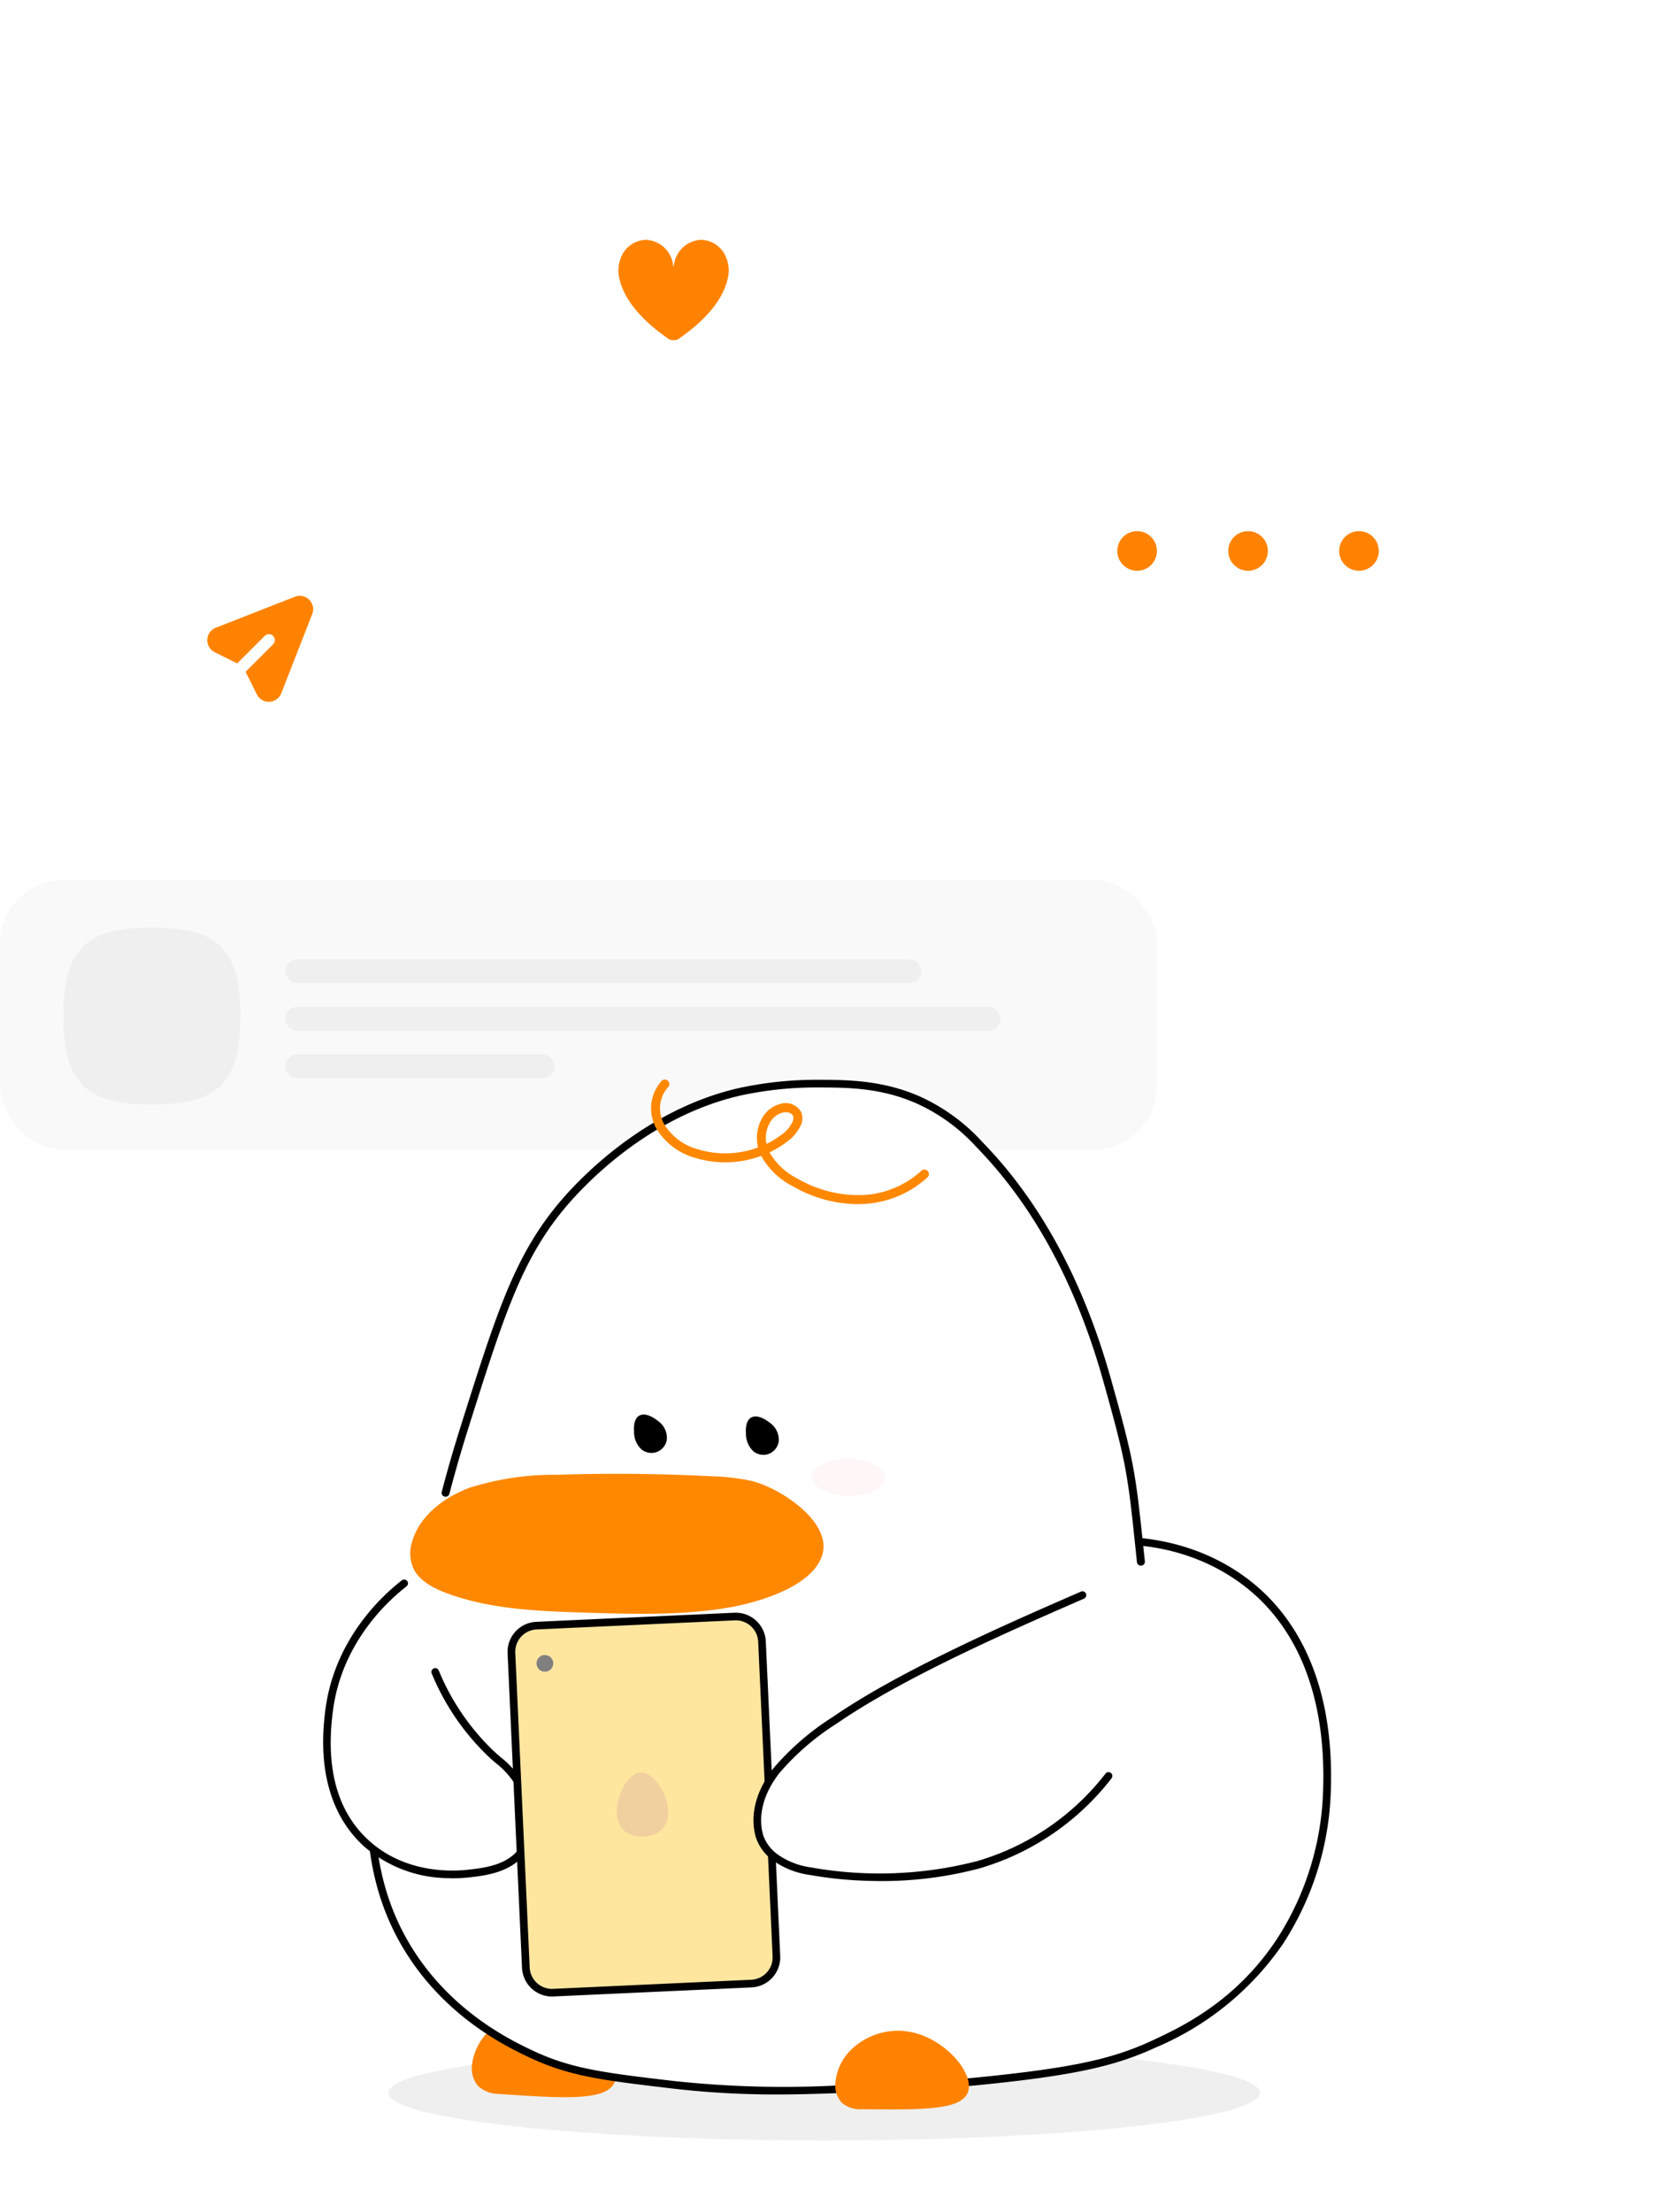 <svg xmlns="http://www.w3.org/2000/svg" xmlns:xlink="http://www.w3.org/1999/xlink" width="211.002" height="279" viewBox="0 0 211.002 279">
  <defs>
    <filter id="합치기_72" x="0" y="52.343" width="67" height="66.343" filterUnits="userSpaceOnUse">
      <feOffset input="SourceAlpha"/>
      <feGaussianBlur stdDeviation="5" result="blur"/>
      <feFlood flood-color="#aaa" flood-opacity="0.102"/>
      <feComposite operator="in" in2="blur"/>
      <feComposite in="SourceGraphic"/>
    </filter>
    <filter id="합치기_71" x="43.001" y="0" width="84" height="82.343" filterUnits="userSpaceOnUse">
      <feOffset input="SourceAlpha"/>
      <feGaussianBlur stdDeviation="5" result="blur-2"/>
      <feFlood flood-color="#aaa" flood-opacity="0.102"/>
      <feComposite operator="in" in2="blur-2"/>
      <feComposite in="SourceGraphic"/>
    </filter>
    <filter id="합치기_71-2" x="103.002" y="33" width="108" height="85.344" filterUnits="userSpaceOnUse">
      <feOffset input="SourceAlpha"/>
      <feGaussianBlur stdDeviation="5" result="blur-3"/>
      <feFlood flood-color="#aaa" flood-opacity="0.102"/>
      <feComposite operator="in" in2="blur-3"/>
      <feComposite in="SourceGraphic"/>
    </filter>
  </defs>
  <g id="그룹_21497" data-name="그룹 21497" transform="translate(-81.998 -79)">
    <g transform="matrix(1, 0, 0, 1, 82, 79)" filter="url(#합치기_72)">
      <path id="합치기_72-2" data-name="합치기 72" d="M14.582,36.344A14.583,14.583,0,0,1,8.388,8.56L8.3,1.41A1.368,1.368,0,0,1,10.7.476l5.8,6.707H22.42a14.58,14.58,0,1,1,0,29.161Z" transform="translate(52 103.69) rotate(180)" fill="#fff"/>
    </g>
    <g transform="matrix(1, 0, 0, 1, 82, 79)" filter="url(#합치기_71)">
      <path id="합치기_71-3" data-name="합치기 71" d="M21,52.344a21,21,0,0,1-8.76-40.091L12.108,2.03a2,2,0,0,1,3.5-1.345l8.472,9.659H33a21,21,0,1,1,0,42Z" transform="translate(112 67.34) rotate(180)" fill="#fff"/>
    </g>
    <rect id="사각형_24190" data-name="사각형 24190" width="146" height="34" rx="8" transform="translate(82 190)" fill="#f9f9f9"/>
    <g id="그룹_258" data-name="그룹 258" transform="translate(91 196.982)">
      <g id="그룹_259" data-name="그룹 259" transform="translate(0 0.036)">
        <path id="패스_31" data-name="패스 31" d="M0,11.166C0,2.792,2.792,0,11.166,0S22.332,2.792,22.332,11.166,19.541,22.332,11.166,22.332,0,19.541,0,11.166" transform="translate(-1 -1.018)" fill="#efefef"/>
      </g>
    </g>
    <g id="그룹_266" data-name="그룹 266" transform="translate(1 3)">
      <rect id="사각형_24192" data-name="사각형 24192" width="80.275" height="3" rx="1.5" transform="translate(117 197.018)" fill="#efefef"/>
      <rect id="사각형_24193" data-name="사각형 24193" width="90.275" height="3" rx="1.5" transform="translate(117 203.018)" fill="#efefef"/>
      <rect id="사각형_24194" data-name="사각형 24194" width="34" height="3" rx="1.5" transform="translate(117 209.018)" fill="#efefef"/>
    </g>
    <g id="그룹_21424" data-name="그룹 21424">
      <ellipse id="타원_31" data-name="타원 31" cx="55" cy="6" rx="55" ry="6" transform="translate(131 337)" fill="#efefef"/>
      <g id="_레이어_1-2" transform="matrix(1, 0.017, -0.017, 1, 124.214, 214.152)">
        <g id="그룹_21423" data-name="그룹 21423" transform="translate(0)">
          <path id="패스_341" data-name="패스 341" d="M64.813,294.116c-.885,2.536-6.263,2.263-14.633,1.841a3.87,3.87,0,0,1-2.7-1.022,3.569,3.569,0,0,1-.72-2.826,7.153,7.153,0,0,1,2.143-4.17,9.221,9.221,0,0,1,7.455-2.412c5.1.658,9.387,5.9,8.448,8.588Z" transform="translate(-27.259 -167.36)" fill="#ff8300"/>
          <g id="그룹_21414" data-name="그룹 21414" transform="translate(5.696 57)">
            <path id="패스_342" data-name="패스 342" d="M105.025,139.207c2.419-.418,12.058-1.3,20.307,5.118,10.634,8.274,10.226,22.683,10.122,26.32a36.66,36.66,0,0,1-5.646,18.567c-5.084,7.914-11.867,11.306-15.739,13.176-4.9,2.366-10,3.554-20.374,4.828-8.915,1.1-15.764,1.316-18.937,1.485a129.3,129.3,0,0,1-21.269-.207c-8.582-.865-12.87-1.295-17.9-3.57-3.09-1.4-11.634-5.4-16.759-14.749-5.8-10.583-3.652-22.241-3.115-25.29.362-2.06,1.549-7.658,2.661-12.543.62-2.718,1.158-4.956,1.524-6.462" transform="translate(-14.423 -138.444)" fill="#fff"/>
            <path id="패스_343" data-name="패스 343" d="M63.854,208.856a109.559,109.559,0,0,1-11.059-.55c-8.623-.869-12.949-1.3-18.045-3.612-2.89-1.307-11.683-5.291-16.983-14.955-3.856-7.033-4.93-15.609-3.189-25.488l.021-.116c.371-2.106,1.566-7.74,2.665-12.564.5-2.176,1.008-4.356,1.528-6.466a.486.486,0,0,1,.945.228c-.516,2.11-1.028,4.282-1.524,6.454-1.1,4.811-2.286,10.425-2.656,12.519l-.021.116c-1.7,9.66-.666,18.021,3.085,24.859,5.146,9.383,13.715,13.263,16.53,14.538,4.955,2.242,9.227,2.673,17.741,3.529a129.327,129.327,0,0,0,21.193.2c.429-.021.92-.045,1.478-.07,3.639-.174,9.73-.463,17.425-1.411,10.484-1.291,15.4-2.453,20.219-4.782,3.643-1.762,10.426-5.043,15.543-13a36.426,36.426,0,0,0,5.571-18.319c.416-14.711-5.175-22.22-9.939-25.923-8.656-6.735-18.795-5.217-19.923-5.022a.488.488,0,0,1-.562-.393.481.481,0,0,1,.4-.558c1.17-.2,11.7-1.775,20.689,5.213,4.938,3.843,10.738,11.6,10.309,26.713a37.362,37.362,0,0,1-5.721,18.811,36.84,36.84,0,0,1-15.934,13.354c-4.871,2.354-10.047,3.587-20.522,4.873-7.732.952-13.844,1.241-17.5,1.415-.554.025-1.045.05-1.474.07-3.148.166-6.52.343-10.284.343Z" transform="translate(-13.769 -137.775)"/>
          </g>
          <path id="패스_344" data-name="패스 344" d="M173.647,297c-.683,2.387-5.659,2.424-13.408,2.478a3.558,3.558,0,0,1-2.544-.8,3.294,3.294,0,0,1-.815-2.569,6.6,6.6,0,0,1,1.758-3.963,8.524,8.524,0,0,1,6.752-2.623c4.745.335,8.977,4.952,8.253,7.476Z" transform="translate(-91.515 -169.732)" fill="#ff8300"/>
          <g id="그룹_21415" data-name="그룹 21415" transform="translate(0 63.949)">
            <path id="패스_345" data-name="패스 345" d="M10.512,155.74c-1.663,1.336-8.013,6.768-9.13,15.9-.294,2.387-1.4,11.447,5.014,17,4.9,4.245,11.091,3.752,12.845,3.529,2.1-.269,5.42-.691,6.979-3.293,1.572-2.627.36-5.837.12-6.5-.956-2.627-2.78-3.843-4.522-5.415a29.737,29.737,0,0,1-7.161-10.144" transform="translate(-0.658 -155.256)" fill="#fff"/>
            <path id="패스_346" data-name="패스 346" d="M16.267,192.11a16.421,16.421,0,0,1-10.843-3.79C2.408,185.71-.939,180.568.244,170.9c1.071-8.742,6.863-14.252,9.308-16.217a.483.483,0,1,1,.6.753c-2.35,1.891-7.927,7.19-8.953,15.58-.91,7.426.724,13.007,4.853,16.581,4.547,3.934,10.235,3.7,12.469,3.413,2.069-.265,5.188-.662,6.623-3.061.65-1.088,1.2-3.024.091-6.052a10.439,10.439,0,0,0-3.529-4.493c-.29-.252-.583-.5-.873-.765a30.554,30.554,0,0,1-7.281-10.305.482.482,0,0,1,.881-.393,29.636,29.636,0,0,0,7.045,9.987c.285.256.571.5.856.749a11.353,11.353,0,0,1,3.794,4.861c1.245,3.421.6,5.647-.157,6.917-1.675,2.8-5.217,3.256-7.331,3.525a19.253,19.253,0,0,1-2.383.145Z" transform="translate(0 -154.571)"/>
          </g>
          <g id="그룹_21418" data-name="그룹 21418" transform="translate(23.073 67.399)">
            <g id="그룹_21417" data-name="그룹 21417">
              <g id="그룹_21416" data-name="그룹 21416">
                <rect id="사각형_24762" data-name="사각형 24762" width="31.648" height="46.339" rx="3" transform="translate(0.28 2.271) rotate(-3.6)" fill="#ffe69f"/>
                <path id="패스_347" data-name="패스 347" d="M61.585,211.712a3.8,3.8,0,0,1-3.781-3.554L55.31,168.513a3.793,3.793,0,0,1,3.545-4.021l24.984-1.572a3.793,3.793,0,0,1,4.021,3.545l2.495,39.645a3.8,3.8,0,0,1-3.545,4.021L61.825,211.7c-.079,0-.161.008-.24.008Zm22.5-47.832c-.062,0-.12,0-.182,0l-24.984,1.572a2.823,2.823,0,0,0-2.639,3L58.772,208.1a2.826,2.826,0,0,0,3,2.639l24.984-1.572a2.823,2.823,0,0,0,2.639-3L86.9,166.523a2.829,2.829,0,0,0-2.813-2.648Zm2.7,45.772Z" transform="translate(-55.302 -162.912)"/>
              </g>
              <path id="패스_348" data-name="패스 348" d="M95.9,216.873c.141,2.222-1.254,3.206-3.037,3.318s-3.289-.687-3.43-2.912,1.332-5.039,2.925-5.142c1.647-.1,3.4,2.511,3.545,4.733Z" transform="translate(-75.31 -191.77)" fill="#f1d09f"/>
            </g>
            <circle id="타원_195" data-name="타원 195" cx="1.055" cy="1.055" r="1.055" transform="translate(3.681 5.745)" fill="gray"/>
          </g>
          <path id="패스_349" data-name="패스 349" d="M28.659,120.255l-3.6,11.9-1.789,2.09,1.334,3.321,3.442-3.4,74.748-4.092v-5.506l-61.65-7.041Z" transform="translate(-13.526 -68.9)" fill="#fff"/>
          <g id="그룹_21419" data-name="그룹 21419" transform="translate(14.408)">
            <path id="패스_350" data-name="패스 350" d="M123.915,60.784c-1.372-11.22-1.414-12.018-4.662-22.87s-8.477-21.351-16.638-29.423A23.763,23.763,0,0,0,94.864,3.04c-4.687-1.986-9.084-1.92-12.8-1.866a45.775,45.775,0,0,0-9.81,1.2C59.647,5.493,51.5,15.323,50.021,17.164c-5.405,6.727-7.533,13.9-11.8,28.235-1,3.38-1.735,6.214-2.213,8.183" transform="translate(-35.521 -0.676)" fill="#fff"/>
            <path id="패스_351" data-name="패스 351" d="M123.206,60.588a.5.5,0,0,1-.5-.426l-.107-.894c-1.256-10.305-1.388-11.381-4.536-21.9-3.631-12.146-9.188-21.976-16.508-29.22a22.964,22.964,0,0,0-7.594-5.345C89.382.862,85.127.924,81.377.982a45.1,45.1,0,0,0-9.7,1.187C59.854,5.09,51.888,14.1,49.727,16.785c-5.343,6.652-7.47,13.809-11.708,28.074-.8,2.706-1.546,5.448-2.2,8.158a.5.5,0,0,1-.6.36.484.484,0,0,1-.372-.583c.662-2.726,1.41-5.486,2.217-8.2,4.271-14.38,6.415-21.6,11.878-28.4,2.208-2.751,10.362-11.96,22.5-14.96A46.371,46.371,0,0,1,81.36.014C85.025-.04,89.582-.11,94.366,1.921a23.968,23.968,0,0,1,7.906,5.556c7.441,7.36,13.074,17.326,16.756,29.625,3.169,10.591,3.3,11.679,4.566,22.05l.111.894a.487.487,0,0,1-.436.538h-.06Z" transform="translate(-34.828 0.005)"/>
          </g>
          <g id="그룹_21420" data-name="그룹 21420" transform="translate(38.54 42.61)">
            <path id="패스_352" data-name="패스 352" d="M95.831,104.284a2.39,2.39,0,0,1,1.018,2.1,1.75,1.75,0,0,1-2.813,1.154,2.871,2.871,0,0,1-.9-2.073c-.19-2.242,1.084-2.42,2.7-1.175Z" transform="translate(-92.89 -103.3)"/>
            <path id="패스_353" data-name="패스 353" d="M94.8,107.81a1.989,1.989,0,0,1-1.225-.414,3.008,3.008,0,0,1-.985-2.226c-.116-1.336.294-1.849.654-2.048.571-.31,1.419-.07,2.4.683a2.6,2.6,0,0,1,1.1,2.3,2,2,0,0,1-1.208,1.568,1.958,1.958,0,0,1-.736.141Zm-1-4.385a.675.675,0,0,0-.348.083c-.352.19-.5.769-.43,1.626a2.624,2.624,0,0,0,.819,1.92,1.531,1.531,0,0,0,2.462-1.009,2.163,2.163,0,0,0-.935-1.895h0a2.889,2.889,0,0,0-1.572-.724Z" transform="translate(-92.572 -102.991)"/>
          </g>
          <g id="그룹_21421" data-name="그룹 21421" transform="translate(52.662 42.61)">
            <path id="패스_354" data-name="패스 354" d="M129.751,104.284a2.39,2.39,0,0,1,1.018,2.1,1.75,1.75,0,0,1-2.813,1.154,2.871,2.871,0,0,1-.9-2.073c-.19-2.242,1.084-2.42,2.7-1.175Z" transform="translate(-126.81 -103.3)"/>
            <path id="패스_355" data-name="패스 355" d="M128.721,107.81a1.989,1.989,0,0,1-1.225-.414,3.008,3.008,0,0,1-.985-2.226c-.116-1.336.294-1.849.654-2.048.567-.31,1.419-.07,2.4.683h0a2.6,2.6,0,0,1,1.1,2.3,2,2,0,0,1-1.208,1.568,1.958,1.958,0,0,1-.736.141Zm-1-4.385a.675.675,0,0,0-.348.083c-.352.19-.5.769-.43,1.626a2.624,2.624,0,0,0,.819,1.92,1.531,1.531,0,0,0,2.462-1.009,2.175,2.175,0,0,0-.931-1.895h0A2.889,2.889,0,0,0,127.724,103.425Z" transform="translate(-126.492 -102.991)"/>
          </g>
          <path id="패스_356" data-name="패스 356" d="M121.907,16.094a16.639,16.639,0,0,1-7.947-2.126,9.368,9.368,0,0,1-4.042-3.761,13,13,0,0,1-8.166.439,8.345,8.345,0,0,1-5.043-3.529A5.182,5.182,0,0,1,97.184.981a.568.568,0,1,1,.811.794,4.031,4.031,0,0,0-.31,4.762,7.241,7.241,0,0,0,4.377,3.016,11.853,11.853,0,0,0,7.443-.4A5.04,5.04,0,0,1,109.98,5.4a3.667,3.667,0,0,1,2.342-1.812,2.214,2.214,0,0,1,2.59,1.1,2.176,2.176,0,0,1-.091,1.655A5.607,5.607,0,0,1,113,8.481a12.355,12.355,0,0,1-2.04,1.27,8.37,8.37,0,0,0,3.545,3.223,15.343,15.343,0,0,0,8.138,1.965,11.7,11.7,0,0,0,7.542-3.223.568.568,0,0,1,.8.8,12.827,12.827,0,0,1-8.278,3.55c-.265.017-.53.021-.8.021ZM112.93,4.659a1.478,1.478,0,0,0-.36.041,2.537,2.537,0,0,0-1.609,1.274,3.876,3.876,0,0,0-.41,2.718,11.4,11.4,0,0,0,1.758-1.1A4.352,4.352,0,0,0,113.774,5.9a1.13,1.13,0,0,0,.083-.794.951.951,0,0,0-.923-.451Z" transform="translate(-55.907 -0.474)" fill="#f80"/>
          <ellipse id="타원_196" data-name="타원 196" cx="4.605" cy="2.358" rx="4.605" ry="2.358" transform="translate(61.121 47.723)" fill="#ffdfe4" opacity="0.3"/>
          <path id="패스_357" data-name="패스 357" d="M68.559,121.766a26.838,26.838,0,0,0-5-.5q-9.772-.341-19.549.145a35.453,35.453,0,0,0-10.9,1.784c-3.415,1.308-6.44,3.812-7.252,7.04a4.734,4.734,0,0,0,.265,3.353c.8,1.54,2.62,2.438,4.4,3.05,5.546,1.912,11.643,2.016,17.591,2.1,5.968.079,12,.153,17.835-.952,3.92-.741,10.848-2.943,11.759-7.082C78.6,126.675,72.226,122.594,68.559,121.766Z" transform="translate(-15.08 -71.019)" fill="#f80"/>
          <g id="그룹_21422" data-name="그룹 21422" transform="translate(54.459 63.95)">
            <path id="패스_358" data-name="패스 358" d="M172.107,155.74c-9.689,4.414-22.791,10.454-31.032,16.345a32.421,32.421,0,0,0-7.215,6.454c-1.849,2.474-2.838,5.448-2,8.266a5.511,5.511,0,0,0,1.949,2.6,9.574,9.574,0,0,0,4.547,1.729,49.252,49.252,0,0,0,21.182-1.171A31.962,31.962,0,0,0,175.78,178.49" transform="translate(-131.077 -155.258)" fill="#fff"/>
            <path id="패스_359" data-name="패스 359" d="M145.509,191.558a49.848,49.848,0,0,1-7.914-.625,10.365,10.365,0,0,1-4.766-1.824,5.918,5.918,0,0,1-2.114-2.846c-.811-2.73-.074-5.817,2.077-8.692a32.948,32.948,0,0,1,7.323-6.561c8.514-6.09,22.112-12.287,31.115-16.391a.484.484,0,0,1,.4.881c-8.965,4.087-22.514,10.264-30.953,16.3a32.137,32.137,0,0,0-7.112,6.35c-1.965,2.623-2.648,5.407-1.924,7.84a5.007,5.007,0,0,0,1.779,2.358,9.4,9.4,0,0,0,4.327,1.634,49.266,49.266,0,0,0,20.954-1.15,31.674,31.674,0,0,0,16-11.3.483.483,0,0,1,.786.563,32.632,32.632,0,0,1-16.482,11.654A47.972,47.972,0,0,1,145.509,191.558Z" transform="translate(-130.394 -154.575)"/>
          </g>
        </g>
      </g>
    </g>
    <g id="그룹_262" data-name="그룹 262" transform="translate(160.035 109.249)">
      <g id="그룹_21426" data-name="그룹 21426" transform="translate(0 0)">
        <path id="패스_87" data-name="패스 87" d="M13.928,3.932c0-.023,0-.038,0-.038a4.281,4.281,0,0,0-.273-1.516A3.5,3.5,0,0,0,10.447,0,3.631,3.631,0,0,0,7,3.308a.039.039,0,0,1-.078,0A3.631,3.631,0,0,0,3.482,0,3.5,3.5,0,0,0,.274,2.378,4.281,4.281,0,0,0,0,3.894v.038a2.665,2.665,0,0,0,.063.613C.293,6.025,1.337,9,6.106,12.339l.01.006a1.094,1.094,0,0,0,.848.313,1.094,1.094,0,0,0,.848-.313l.01-.006c4.77-3.34,5.813-6.314,6.042-7.794a2.688,2.688,0,0,0,.063-.613" transform="translate(0 0)" fill="#ff8300"/>
      </g>
    </g>
    <g id="message_24_bottom.nav" transform="translate(106.998 153)">
      <rect id="사각형_24089" data-name="사각형 24089" width="16" height="16" fill="none"/>
      <g id="그룹_19940" data-name="그룹 19940" transform="translate(1.208 1.207)">
        <g id="그룹_21425" data-name="그룹 21425" transform="translate(0 0)">
          <path id="패스_179" data-name="패스 179" d="M11.331.817,1.346,4.726a.938.938,0,0,0-.077,1.714L4.761,8.181a.942.942,0,0,1,.421.421l1.744,3.5A.938.938,0,0,0,8.64,12.02l3.907-9.988A.938.938,0,0,0,11.331.817" transform="translate(-0.05 -0.05)" fill="#ff8300" stroke="rgba(0,0,0,0)" stroke-width="1"/>
          <path id="패스_180" data-name="패스 180" d="M11.331.817,1.346,4.726a.938.938,0,0,0-.077,1.714L4.761,8.181a.942.942,0,0,1,.421.421l1.744,3.5A.938.938,0,0,0,8.64,12.02l3.907-9.988A.938.938,0,0,0,11.331.817Z" transform="translate(-0.05 -0.05)" fill="#ff8300" stroke="#ff8300" stroke-linecap="round" stroke-linejoin="round" stroke-width="1.5"/>
          <line id="선_21" data-name="선 21" y1="3.663" x2="3.663" transform="translate(4.061 5.539)" fill="none" stroke="#fff" stroke-linecap="round" stroke-linejoin="round" stroke-width="1.5"/>
        </g>
      </g>
    </g>
    <g id="그룹_21496" data-name="그룹 21496" transform="translate(-36 -2)">
      <g transform="matrix(1, 0, 0, 1, 118, 81)" filter="url(#합치기_71-2)">
        <path id="합치기_71-4" data-name="합치기 71" d="M4928.107,6275.313l.172-13.2A21,21,0,0,1,4937,6222h36a21,21,0,1,1,0,42h-30.288l-11.1,12.658a1.954,1.954,0,0,1-1.486.686A2,2,0,0,1,4928.107,6275.313Z" transform="translate(-4798 -6174)" fill="#fff"/>
      </g>
      <g id="그룹_21442" data-name="그룹 21442" transform="translate(48)">
        <circle id="타원_28" data-name="타원 28" cx="2.5" cy="2.5" r="2.5" transform="translate(211 148)" fill="#ff8300"/>
        <circle id="타원_29" data-name="타원 29" cx="2.5" cy="2.5" r="2.5" transform="translate(225 148)" fill="#ff8300"/>
        <circle id="타원_30" data-name="타원 30" cx="2.5" cy="2.5" r="2.5" transform="translate(239 148)" fill="#ff8300"/>
      </g>
    </g>
  </g>
</svg>
